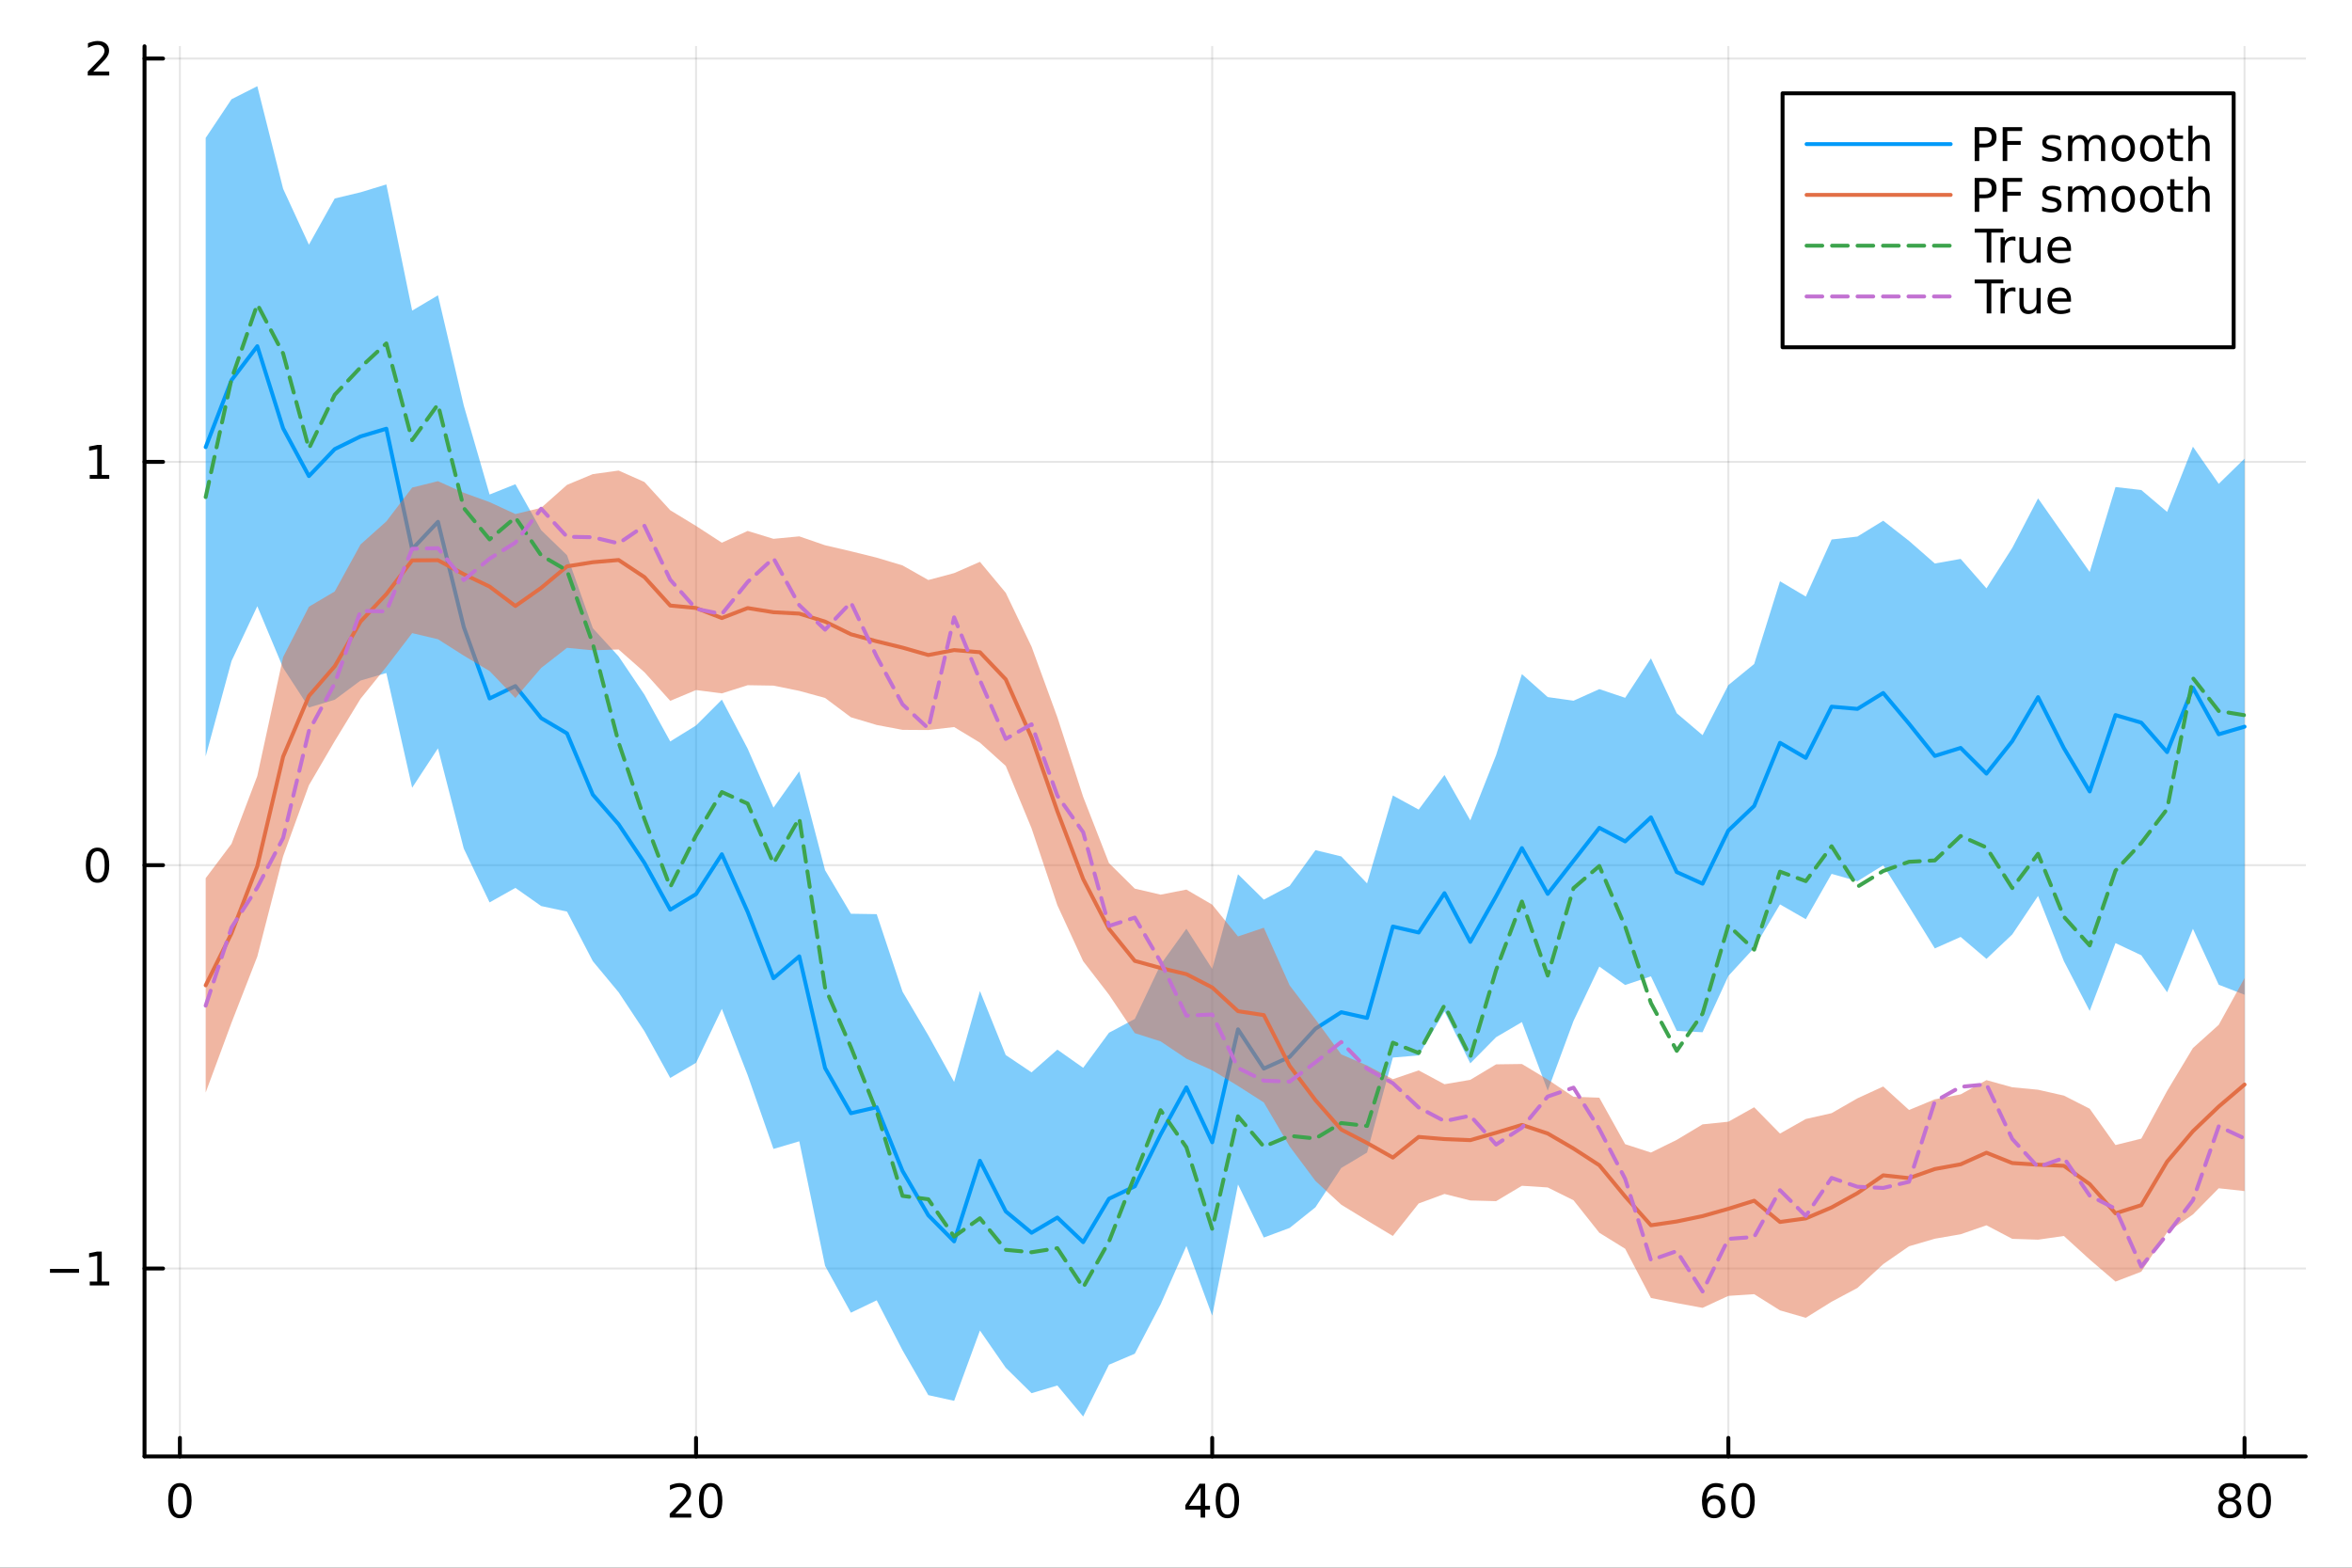 <?xml version="1.0" encoding="utf-8"?>
<svg xmlns="http://www.w3.org/2000/svg" xmlns:xlink="http://www.w3.org/1999/xlink" width="600" height="400" viewBox="0 0 2400 1600">
<rect x="0" y="0" width="2400" height="1600" fill="#333333" stroke="none"/>
<defs>
  <clipPath id="clip220">
    <rect x="0" y="0" width="2400" height="1600"/>
  </clipPath>
</defs>
<path clip-path="url(#clip220)" d="M0 1600 L2400 1600 L2400 0 L0 0  Z" fill="#ffffff" fill-rule="evenodd" fill-opacity="1"/>
<defs>
  <clipPath id="clip221">
    <rect x="480" y="0" width="1681" height="1600"/>
  </clipPath>
</defs>
<path clip-path="url(#clip220)" d="M147.478 1486.45 L2352.76 1486.45 L2352.76 47.244 L147.478 47.244  Z" fill="#ffffff" fill-rule="evenodd" fill-opacity="1"/>
<defs>
  <clipPath id="clip222">
    <rect x="147" y="47" width="2206" height="1440"/>
  </clipPath>
</defs>
<polyline clip-path="url(#clip222)" style="stroke:#000000; stroke-linecap:round; stroke-linejoin:round; stroke-width:2; stroke-opacity:0.1; fill:none" points="183.557,1486.45 183.557,47.244 "/>
<polyline clip-path="url(#clip222)" style="stroke:#000000; stroke-linecap:round; stroke-linejoin:round; stroke-width:2; stroke-opacity:0.1; fill:none" points="710.253,1486.45 710.253,47.244 "/>
<polyline clip-path="url(#clip222)" style="stroke:#000000; stroke-linecap:round; stroke-linejoin:round; stroke-width:2; stroke-opacity:0.1; fill:none" points="1236.95,1486.45 1236.95,47.244 "/>
<polyline clip-path="url(#clip222)" style="stroke:#000000; stroke-linecap:round; stroke-linejoin:round; stroke-width:2; stroke-opacity:0.1; fill:none" points="1763.65,1486.45 1763.65,47.244 "/>
<polyline clip-path="url(#clip222)" style="stroke:#000000; stroke-linecap:round; stroke-linejoin:round; stroke-width:2; stroke-opacity:0.1; fill:none" points="2290.34,1486.45 2290.34,47.244 "/>
<polyline clip-path="url(#clip222)" style="stroke:#000000; stroke-linecap:round; stroke-linejoin:round; stroke-width:2; stroke-opacity:0.1; fill:none" points="147.478,1294.64 2352.76,1294.64 "/>
<polyline clip-path="url(#clip222)" style="stroke:#000000; stroke-linecap:round; stroke-linejoin:round; stroke-width:2; stroke-opacity:0.1; fill:none" points="147.478,883.011 2352.76,883.011 "/>
<polyline clip-path="url(#clip222)" style="stroke:#000000; stroke-linecap:round; stroke-linejoin:round; stroke-width:2; stroke-opacity:0.1; fill:none" points="147.478,471.382 2352.76,471.382 "/>
<polyline clip-path="url(#clip222)" style="stroke:#000000; stroke-linecap:round; stroke-linejoin:round; stroke-width:2; stroke-opacity:0.1; fill:none" points="147.478,59.752 2352.76,59.752 "/>
<polyline clip-path="url(#clip220)" style="stroke:#000000; stroke-linecap:round; stroke-linejoin:round; stroke-width:4; stroke-opacity:1; fill:none" points="147.478,1486.45 2352.76,1486.45 "/>
<polyline clip-path="url(#clip220)" style="stroke:#000000; stroke-linecap:round; stroke-linejoin:round; stroke-width:4; stroke-opacity:1; fill:none" points="183.557,1486.45 183.557,1467.55 "/>
<polyline clip-path="url(#clip220)" style="stroke:#000000; stroke-linecap:round; stroke-linejoin:round; stroke-width:4; stroke-opacity:1; fill:none" points="710.253,1486.45 710.253,1467.55 "/>
<polyline clip-path="url(#clip220)" style="stroke:#000000; stroke-linecap:round; stroke-linejoin:round; stroke-width:4; stroke-opacity:1; fill:none" points="1236.95,1486.45 1236.95,1467.55 "/>
<polyline clip-path="url(#clip220)" style="stroke:#000000; stroke-linecap:round; stroke-linejoin:round; stroke-width:4; stroke-opacity:1; fill:none" points="1763.65,1486.45 1763.65,1467.55 "/>
<polyline clip-path="url(#clip220)" style="stroke:#000000; stroke-linecap:round; stroke-linejoin:round; stroke-width:4; stroke-opacity:1; fill:none" points="2290.34,1486.45 2290.34,1467.55 "/>
<path clip-path="url(#clip220)" d="M183.557 1517.37 Q179.946 1517.37 178.117 1520.93 Q176.311 1524.47 176.311 1531.6 Q176.311 1538.71 178.117 1542.27 Q179.946 1545.82 183.557 1545.82 Q187.191 1545.82 188.996 1542.27 Q190.825 1538.71 190.825 1531.6 Q190.825 1524.47 188.996 1520.93 Q187.191 1517.37 183.557 1517.37 M183.557 1513.66 Q189.367 1513.66 192.422 1518.27 Q195.501 1522.85 195.501 1531.6 Q195.501 1540.33 192.422 1544.94 Q189.367 1549.52 183.557 1549.52 Q177.746 1549.52 174.668 1544.94 Q171.612 1540.33 171.612 1531.6 Q171.612 1522.85 174.668 1518.27 Q177.746 1513.66 183.557 1513.66 Z" fill="#000000" fill-rule="nonzero" fill-opacity="1" /><path clip-path="url(#clip220)" d="M689.026 1544.91 L705.346 1544.91 L705.346 1548.85 L683.401 1548.85 L683.401 1544.91 Q686.063 1542.16 690.647 1537.53 Q695.253 1532.88 696.434 1531.53 Q698.679 1529.01 699.559 1527.27 Q700.461 1525.51 700.461 1523.82 Q700.461 1521.07 698.517 1519.33 Q696.596 1517.6 693.494 1517.6 Q691.295 1517.6 688.841 1518.36 Q686.411 1519.13 683.633 1520.68 L683.633 1515.95 Q686.457 1514.82 688.911 1514.24 Q691.364 1513.66 693.401 1513.66 Q698.772 1513.66 701.966 1516.35 Q705.16 1519.03 705.16 1523.52 Q705.16 1525.65 704.35 1527.57 Q703.563 1529.47 701.457 1532.07 Q700.878 1532.74 697.776 1535.95 Q694.674 1539.15 689.026 1544.91 Z" fill="#000000" fill-rule="nonzero" fill-opacity="1" /><path clip-path="url(#clip220)" d="M725.16 1517.37 Q721.549 1517.37 719.721 1520.93 Q717.915 1524.47 717.915 1531.6 Q717.915 1538.71 719.721 1542.27 Q721.549 1545.82 725.16 1545.82 Q728.795 1545.82 730.6 1542.27 Q732.429 1538.71 732.429 1531.6 Q732.429 1524.47 730.6 1520.93 Q728.795 1517.37 725.16 1517.37 M725.16 1513.66 Q730.971 1513.66 734.026 1518.27 Q737.105 1522.85 737.105 1531.6 Q737.105 1540.33 734.026 1544.94 Q730.971 1549.52 725.16 1549.52 Q719.35 1549.52 716.272 1544.94 Q713.216 1540.33 713.216 1531.6 Q713.216 1522.85 716.272 1518.27 Q719.35 1513.66 725.16 1513.66 Z" fill="#000000" fill-rule="nonzero" fill-opacity="1" /><path clip-path="url(#clip220)" d="M1225.12 1518.36 L1213.32 1536.81 L1225.12 1536.81 L1225.12 1518.36 M1223.89 1514.29 L1229.77 1514.29 L1229.77 1536.81 L1234.7 1536.81 L1234.7 1540.7 L1229.77 1540.7 L1229.77 1548.85 L1225.12 1548.85 L1225.12 1540.7 L1209.52 1540.7 L1209.52 1536.19 L1223.89 1514.29 Z" fill="#000000" fill-rule="nonzero" fill-opacity="1" /><path clip-path="url(#clip220)" d="M1252.44 1517.37 Q1248.82 1517.37 1247 1520.93 Q1245.19 1524.47 1245.19 1531.6 Q1245.19 1538.71 1247 1542.27 Q1248.82 1545.82 1252.44 1545.82 Q1256.07 1545.82 1257.88 1542.27 Q1259.7 1538.71 1259.7 1531.6 Q1259.7 1524.47 1257.88 1520.93 Q1256.07 1517.37 1252.44 1517.37 M1252.44 1513.66 Q1258.25 1513.66 1261.3 1518.27 Q1264.38 1522.85 1264.38 1531.6 Q1264.38 1540.33 1261.3 1544.94 Q1258.25 1549.52 1252.44 1549.52 Q1246.63 1549.52 1243.55 1544.94 Q1240.49 1540.33 1240.49 1531.6 Q1240.49 1522.85 1243.55 1518.27 Q1246.63 1513.66 1252.44 1513.66 Z" fill="#000000" fill-rule="nonzero" fill-opacity="1" /><path clip-path="url(#clip220)" d="M1749.05 1529.7 Q1745.9 1529.7 1744.05 1531.86 Q1742.22 1534.01 1742.22 1537.76 Q1742.22 1541.49 1744.05 1543.66 Q1745.9 1545.82 1749.05 1545.82 Q1752.2 1545.82 1754.03 1543.66 Q1755.88 1541.49 1755.88 1537.76 Q1755.88 1534.01 1754.03 1531.86 Q1752.2 1529.7 1749.05 1529.7 M1758.33 1515.05 L1758.33 1519.31 Q1756.57 1518.48 1754.77 1518.04 Q1752.99 1517.6 1751.23 1517.6 Q1746.6 1517.6 1744.14 1520.72 Q1741.71 1523.85 1741.37 1530.17 Q1742.73 1528.15 1744.79 1527.09 Q1746.85 1526 1749.33 1526 Q1754.54 1526 1757.55 1529.17 Q1760.58 1532.32 1760.58 1537.76 Q1760.58 1543.08 1757.43 1546.3 Q1754.28 1549.52 1749.05 1549.52 Q1743.06 1549.52 1739.88 1544.94 Q1736.71 1540.33 1736.71 1531.6 Q1736.71 1523.41 1740.6 1518.55 Q1744.49 1513.66 1751.04 1513.66 Q1752.8 1513.66 1754.58 1514.01 Q1756.39 1514.36 1758.33 1515.05 Z" fill="#000000" fill-rule="nonzero" fill-opacity="1" /><path clip-path="url(#clip220)" d="M1778.63 1517.37 Q1775.02 1517.37 1773.19 1520.93 Q1771.39 1524.47 1771.39 1531.6 Q1771.39 1538.71 1773.19 1542.27 Q1775.02 1545.82 1778.63 1545.82 Q1782.27 1545.82 1784.07 1542.27 Q1785.9 1538.71 1785.9 1531.6 Q1785.9 1524.47 1784.07 1520.93 Q1782.27 1517.37 1778.63 1517.37 M1778.63 1513.66 Q1784.44 1513.66 1787.5 1518.27 Q1790.58 1522.85 1790.58 1531.6 Q1790.58 1540.33 1787.5 1544.94 Q1784.44 1549.52 1778.63 1549.52 Q1772.82 1549.52 1769.75 1544.94 Q1766.69 1540.33 1766.69 1531.6 Q1766.69 1522.85 1769.75 1518.27 Q1772.82 1513.66 1778.63 1513.66 Z" fill="#000000" fill-rule="nonzero" fill-opacity="1" /><path clip-path="url(#clip220)" d="M2275.22 1532.44 Q2271.88 1532.44 2269.96 1534.22 Q2268.06 1536 2268.06 1539.13 Q2268.06 1542.25 2269.96 1544.03 Q2271.88 1545.82 2275.22 1545.82 Q2278.55 1545.82 2280.47 1544.03 Q2282.39 1542.23 2282.39 1539.13 Q2282.39 1536 2280.47 1534.22 Q2278.57 1532.44 2275.22 1532.44 M2270.54 1530.45 Q2267.53 1529.7 2265.84 1527.64 Q2264.17 1525.58 2264.17 1522.62 Q2264.17 1518.48 2267.11 1516.07 Q2270.08 1513.66 2275.22 1513.66 Q2280.38 1513.66 2283.32 1516.07 Q2286.26 1518.48 2286.26 1522.62 Q2286.26 1525.58 2284.57 1527.64 Q2282.9 1529.7 2279.91 1530.45 Q2283.29 1531.23 2285.17 1533.52 Q2287.07 1535.82 2287.07 1539.13 Q2287.07 1544.15 2283.99 1546.83 Q2280.93 1549.52 2275.22 1549.52 Q2269.5 1549.52 2266.42 1546.83 Q2263.36 1544.15 2263.36 1539.13 Q2263.36 1535.82 2265.26 1533.52 Q2267.16 1531.23 2270.54 1530.45 M2268.83 1523.06 Q2268.83 1525.75 2270.49 1527.25 Q2272.18 1528.76 2275.22 1528.76 Q2278.22 1528.76 2279.91 1527.25 Q2281.63 1525.75 2281.63 1523.06 Q2281.63 1520.38 2279.91 1518.87 Q2278.22 1517.37 2275.22 1517.37 Q2272.18 1517.37 2270.49 1518.87 Q2268.83 1520.38 2268.83 1523.06 Z" fill="#000000" fill-rule="nonzero" fill-opacity="1" /><path clip-path="url(#clip220)" d="M2305.38 1517.37 Q2301.77 1517.37 2299.94 1520.93 Q2298.13 1524.47 2298.13 1531.6 Q2298.13 1538.71 2299.94 1542.27 Q2301.77 1545.82 2305.38 1545.82 Q2309.01 1545.82 2310.82 1542.27 Q2312.65 1538.71 2312.65 1531.6 Q2312.65 1524.47 2310.82 1520.93 Q2309.01 1517.37 2305.38 1517.37 M2305.38 1513.66 Q2311.19 1513.66 2314.24 1518.27 Q2317.32 1522.85 2317.32 1531.6 Q2317.32 1540.33 2314.24 1544.94 Q2311.19 1549.52 2305.38 1549.52 Q2299.57 1549.52 2296.49 1544.94 Q2293.43 1540.33 2293.43 1531.6 Q2293.43 1522.85 2296.49 1518.27 Q2299.57 1513.66 2305.38 1513.66 Z" fill="#000000" fill-rule="nonzero" fill-opacity="1" /><polyline clip-path="url(#clip220)" style="stroke:#000000; stroke-linecap:round; stroke-linejoin:round; stroke-width:4; stroke-opacity:1; fill:none" points="147.478,1486.45 147.478,47.244 "/>
<polyline clip-path="url(#clip220)" style="stroke:#000000; stroke-linecap:round; stroke-linejoin:round; stroke-width:4; stroke-opacity:1; fill:none" points="147.478,1294.64 166.376,1294.64 "/>
<polyline clip-path="url(#clip220)" style="stroke:#000000; stroke-linecap:round; stroke-linejoin:round; stroke-width:4; stroke-opacity:1; fill:none" points="147.478,883.011 166.376,883.011 "/>
<polyline clip-path="url(#clip220)" style="stroke:#000000; stroke-linecap:round; stroke-linejoin:round; stroke-width:4; stroke-opacity:1; fill:none" points="147.478,471.382 166.376,471.382 "/>
<polyline clip-path="url(#clip220)" style="stroke:#000000; stroke-linecap:round; stroke-linejoin:round; stroke-width:4; stroke-opacity:1; fill:none" points="147.478,59.752 166.376,59.752 "/>
<path clip-path="url(#clip220)" d="M50.992 1295.09 L80.668 1295.09 L80.668 1299.03 L50.992 1299.03 L50.992 1295.09 Z" fill="#000000" fill-rule="nonzero" fill-opacity="1" /><path clip-path="url(#clip220)" d="M91.571 1307.99 L99.21 1307.99 L99.21 1281.62 L90.899 1283.29 L90.899 1279.03 L99.163 1277.36 L103.839 1277.36 L103.839 1307.99 L111.478 1307.99 L111.478 1311.92 L91.571 1311.92 L91.571 1307.99 Z" fill="#000000" fill-rule="nonzero" fill-opacity="1" /><path clip-path="url(#clip220)" d="M99.534 868.81 Q95.922 868.81 94.094 872.375 Q92.288 875.917 92.288 883.046 Q92.288 890.153 94.094 893.717 Q95.922 897.259 99.534 897.259 Q103.168 897.259 104.973 893.717 Q106.802 890.153 106.802 883.046 Q106.802 875.917 104.973 872.375 Q103.168 868.81 99.534 868.81 M99.534 865.106 Q105.344 865.106 108.399 869.713 Q111.478 874.296 111.478 883.046 Q111.478 891.773 108.399 896.379 Q105.344 900.963 99.534 900.963 Q93.723 900.963 90.645 896.379 Q87.589 891.773 87.589 883.046 Q87.589 874.296 90.645 869.713 Q93.723 865.106 99.534 865.106 Z" fill="#000000" fill-rule="nonzero" fill-opacity="1" /><path clip-path="url(#clip220)" d="M91.571 484.727 L99.21 484.727 L99.21 458.361 L90.899 460.028 L90.899 455.769 L99.163 454.102 L103.839 454.102 L103.839 484.727 L111.478 484.727 L111.478 488.662 L91.571 488.662 L91.571 484.727 Z" fill="#000000" fill-rule="nonzero" fill-opacity="1" /><path clip-path="url(#clip220)" d="M95.159 73.097 L111.478 73.097 L111.478 77.032 L89.534 77.032 L89.534 73.097 Q92.196 70.343 96.779 65.713 Q101.385 61.06 102.566 59.718 Q104.811 57.194 105.691 55.458 Q106.594 53.699 106.594 52.009 Q106.594 49.255 104.649 47.519 Q102.728 45.782 99.626 45.782 Q97.427 45.782 94.973 46.546 Q92.543 47.31 89.765 48.861 L89.765 44.139 Q92.589 43.005 95.043 42.426 Q97.496 41.847 99.534 41.847 Q104.904 41.847 108.098 44.533 Q111.293 47.218 111.293 51.708 Q111.293 53.838 110.483 55.759 Q109.696 57.657 107.589 60.25 Q107.01 60.921 103.909 64.139 Q100.807 67.333 95.159 73.097 Z" fill="#000000" fill-rule="nonzero" fill-opacity="1" /><path clip-path="url(#clip222)" d="M209.891 771.969 L236.226 674.693 L262.561 618.708 L288.896 681.602 L315.231 722.085 L341.566 714.179 L367.9 694.576 L394.235 686.882 L420.57 803.954 L446.905 763.76 L473.24 866.03 L499.574 921.009 L525.909 906.184 L552.244 924.722 L578.579 930.38 L604.914 980.993 L631.249 1012.72 L657.583 1052.46 L683.918 1100.17 L710.253 1084.71 L736.588 1029.65 L762.923 1097.26 L789.258 1172.59 L815.592 1164.84 L841.927 1291.96 L868.262 1339.74 L894.597 1327.13 L920.932 1378.1 L947.266 1423.89 L973.601 1429.7 L999.936 1357.93 L1026.27 1395.93 L1052.61 1421.89 L1078.94 1414.04 L1105.28 1445.72 L1131.61 1392.84 L1157.95 1381.61 L1184.28 1331.28 L1210.61 1271.62 L1236.95 1342.76 L1263.28 1208.88 L1289.62 1263.04 L1315.95 1253.24 L1342.29 1232.16 L1368.62 1192.07 L1394.96 1176.3 L1421.29 1079.36 L1447.63 1077.16 L1473.96 1032.22 L1500.3 1085.28 L1526.63 1058.58 L1552.97 1043.13 L1579.3 1113.19 L1605.64 1041.94 L1631.97 986.476 L1658.31 1005.31 L1684.64 996.457 L1710.98 1052.15 L1737.31 1053.53 L1763.65 996.037 L1789.98 967.406 L1816.32 923.023 L1842.65 938.147 L1868.99 891.867 L1895.32 899.388 L1921.65 883.11 L1947.99 925.296 L1974.32 967.965 L2000.66 956.227 L2026.99 978.637 L2053.33 953.687 L2079.66 914.381 L2106 980.912 L2132.33 1031.76 L2158.67 962.547 L2185 974.955 L2211.34 1012.74 L2237.67 947.943 L2264.01 1005.04 L2290.34 1015.23 L2290.34 468.087 L2264.01 493.805 L2237.67 455.849 L2211.34 522.465 L2185 500.121 L2158.67 497.076 L2132.33 583.766 L2106 546.187 L2079.66 508.643 L2053.33 559.186 L2026.99 600.484 L2000.66 570.417 L1974.32 575.105 L1947.99 552.036 L1921.65 531.446 L1895.32 547.617 L1868.99 550.618 L1842.65 608.845 L1816.32 593.251 L1789.98 677.664 L1763.65 699.196 L1737.31 750.313 L1710.98 727.947 L1684.64 671.928 L1658.31 712.192 L1631.97 703.327 L1605.64 715.154 L1579.3 711.438 L1552.97 688.029 L1526.63 770.703 L1500.3 837.277 L1473.96 790.95 L1447.63 826.274 L1421.29 811.881 L1394.96 901.578 L1368.62 874.066 L1342.29 867.679 L1315.95 904.146 L1289.62 918.177 L1263.28 892.27 L1236.95 988.872 L1210.61 947.845 L1184.28 984.499 L1157.95 1039.95 L1131.61 1054.04 L1105.28 1089.81 L1078.94 1071.27 L1052.61 1094.47 L1026.27 1076.79 L999.936 1011.46 L973.601 1104.26 L947.266 1056.75 L920.932 1012.07 L894.597 932.992 L868.262 932.572 L841.927 888.166 L815.592 787.249 L789.258 824.268 L762.923 764.107 L736.588 714.06 L710.253 740.433 L683.918 756.721 L657.583 708.93 L631.249 669.898 L604.914 641.12 L578.579 566.631 L552.244 541.111 L525.909 494.209 L499.574 504.705 L473.24 413.892 L446.905 301.393 L420.57 317.013 L394.235 188.235 L367.9 196.258 L341.566 202.565 L315.231 249.734 L288.896 192.666 L262.561 87.976 L236.226 101.293 L209.891 140.75  Z" fill="#009af9" fill-rule="evenodd" fill-opacity="0.5"/>
<polyline clip-path="url(#clip222)" style="stroke:#009af9; stroke-linecap:round; stroke-linejoin:round; stroke-width:4; stroke-opacity:1; fill:none" points="209.891,456.359 236.226,387.993 262.561,353.342 288.896,437.134 315.231,485.91 341.566,458.372 367.9,445.417 394.235,437.558 420.57,560.484 446.905,532.576 473.24,639.961 499.574,712.857 525.909,700.196 552.244,732.916 578.579,748.505 604.914,811.056 631.249,841.308 657.583,880.693 683.918,928.446 710.253,912.57 736.588,871.853 762.923,930.683 789.258,998.428 815.592,976.043 841.927,1090.06 868.262,1136.16 894.597,1130.06 920.932,1195.08 947.266,1240.32 973.601,1266.98 999.936,1184.69 1026.27,1236.36 1052.61,1258.18 1078.94,1242.65 1105.28,1267.76 1131.61,1223.44 1157.95,1210.78 1184.28,1157.89 1210.61,1109.73 1236.95,1165.82 1263.28,1050.58 1289.62,1090.61 1315.95,1078.7 1342.29,1049.92 1368.62,1033.07 1394.96,1038.94 1421.29,945.621 1447.63,951.719 1473.96,911.585 1500.3,961.279 1526.63,914.643 1552.97,865.579 1579.3,912.315 1605.64,878.549 1631.97,844.902 1658.31,858.751 1684.64,834.193 1710.98,890.046 1737.31,901.92 1763.65,847.617 1789.98,822.535 1816.32,758.137 1842.65,773.496 1868.99,721.243 1895.32,723.502 1921.65,707.278 1947.99,738.666 1974.32,771.535 2000.66,763.322 2026.99,789.561 2053.33,756.436 2079.66,711.512 2106,763.549 2132.33,807.765 2158.67,729.811 2185,737.538 2211.34,767.604 2237.67,701.896 2264.01,749.423 2290.34,741.657 "/>
<path clip-path="url(#clip222)" d="M209.891 1115.04 L236.226 1043.83 L262.561 976.235 L288.896 873.922 L315.231 801.402 L341.566 756.344 L367.9 713.156 L394.235 680.607 L420.57 646.17 L446.905 652.411 L473.24 669.137 L499.574 684.867 L525.909 712.368 L552.244 681.697 L578.579 661.178 L604.914 663.714 L631.249 662.85 L657.583 686.071 L683.918 715.285 L710.253 704.27 L736.588 707.673 L762.923 699.328 L789.258 699.754 L815.592 705.101 L841.927 712.339 L868.262 732.036 L894.597 739.919 L920.932 744.894 L947.266 745.061 L973.601 742.023 L999.936 757.975 L1026.27 781.704 L1052.61 845.385 L1078.94 923.884 L1105.28 981.028 L1131.61 1015.19 L1157.95 1054.44 L1184.28 1062.83 L1210.61 1080.52 L1236.95 1092.31 L1263.28 1108.32 L1289.62 1125.19 L1315.95 1170 L1342.29 1205.27 L1368.62 1229.53 L1394.96 1245.63 L1421.29 1261.43 L1447.63 1228.28 L1473.96 1218.56 L1500.3 1225.21 L1526.63 1225.91 L1552.97 1210.22 L1579.3 1211.93 L1605.64 1225.02 L1631.97 1258.17 L1658.31 1274.48 L1684.64 1324.74 L1710.98 1329.95 L1737.31 1334.8 L1763.65 1322.58 L1789.98 1320.86 L1816.32 1337.38 L1842.65 1344.96 L1868.99 1328.55 L1895.32 1314.49 L1921.65 1290.2 L1947.99 1271.96 L1974.32 1264.25 L2000.66 1259.7 L2026.99 1250.55 L2053.33 1264.37 L2079.66 1265.23 L2106 1261.45 L2132.33 1285.46 L2158.67 1308.02 L2185 1297.9 L2211.34 1257.77 L2237.67 1239.49 L2264.01 1212.77 L2290.34 1215.61 L2290.34 998.224 L2264.01 1045.97 L2237.67 1069.66 L2211.34 1113.41 L2185 1162.1 L2158.67 1168.65 L2132.33 1131.55 L2106 1118.17 L2079.66 1112.2 L2053.33 1109.68 L2026.99 1102.4 L2000.66 1116.94 L1974.32 1121.98 L1947.99 1132.87 L1921.65 1108.89 L1895.32 1120.97 L1868.99 1136.1 L1842.65 1142.06 L1816.32 1156.93 L1789.98 1130.09 L1763.65 1144.83 L1737.31 1147.54 L1710.98 1163.35 L1684.64 1176.3 L1658.31 1167.75 L1631.97 1120.35 L1605.64 1119.39 L1579.3 1101.79 L1552.97 1085.93 L1526.63 1086.29 L1500.3 1102.09 L1473.96 1106.58 L1447.63 1092.45 L1421.29 1101.43 L1394.96 1087.42 L1368.62 1076.13 L1342.29 1040.36 L1315.95 1005.66 L1289.62 946.841 L1263.28 955.743 L1236.95 923.296 L1210.61 907.928 L1184.28 913.087 L1157.95 906.942 L1131.61 880.888 L1105.28 813.309 L1078.94 732.047 L1052.61 659.994 L1026.27 605.02 L999.936 573.392 L973.601 584.928 L947.266 591.958 L920.932 577.067 L894.597 569.155 L868.262 562.637 L841.927 556.492 L815.592 547.421 L789.258 549.931 L762.923 541.89 L736.588 553.886 L710.253 536.786 L683.918 520.765 L657.583 491.933 L631.249 480.25 L604.914 483.902 L578.579 494.868 L552.244 518.268 L525.909 524.631 L499.574 512.459 L473.24 502.927 L446.905 491.092 L420.57 497.644 L394.235 532.147 L367.9 555.681 L341.566 603.656 L315.231 619.218 L288.896 670.598 L262.561 791.947 L236.226 861.218 L209.891 896.268  Z" fill="#e26f46" fill-rule="evenodd" fill-opacity="0.5"/>
<polyline clip-path="url(#clip222)" style="stroke:#e26f46; stroke-linecap:round; stroke-linejoin:round; stroke-width:4; stroke-opacity:1; fill:none" points="209.891,1005.65 236.226,952.523 262.561,884.091 288.896,772.26 315.231,710.31 341.566,680 367.9,634.418 394.235,606.377 420.57,571.907 446.905,571.751 473.24,586.032 499.574,598.663 525.909,618.5 552.244,599.983 578.579,578.023 604.914,573.808 631.249,571.55 657.583,589.002 683.918,618.025 710.253,620.528 736.588,630.779 762.923,620.609 789.258,624.843 815.592,626.261 841.927,634.415 868.262,647.337 894.597,654.537 920.932,660.98 947.266,668.509 973.601,663.475 999.936,665.684 1026.27,693.362 1052.61,752.689 1078.94,827.966 1105.28,897.169 1131.61,948.038 1157.95,980.691 1184.28,987.958 1210.61,994.226 1236.95,1007.8 1263.28,1032.03 1289.62,1036.01 1315.95,1087.83 1342.29,1122.82 1368.62,1152.83 1394.96,1166.53 1421.29,1181.43 1447.63,1160.36 1473.96,1162.57 1500.3,1163.65 1526.63,1156.1 1552.97,1148.08 1579.3,1156.86 1605.64,1172.21 1631.97,1189.26 1658.31,1221.12 1684.64,1250.52 1710.98,1246.65 1737.31,1241.17 1763.65,1233.71 1789.98,1225.47 1816.32,1247.15 1842.65,1243.51 1868.99,1232.32 1895.32,1217.73 1921.65,1199.54 1947.99,1202.41 1974.32,1193.11 2000.66,1188.32 2026.99,1176.48 2053.33,1187.02 2079.66,1188.72 2106,1189.81 2132.33,1208.51 2158.67,1238.34 2185,1230 2211.34,1185.59 2237.67,1154.57 2264.01,1129.37 2290.34,1106.92 "/>
<polyline clip-path="url(#clip222)" style="stroke:#3da44d; stroke-linecap:round; stroke-linejoin:round; stroke-width:4; stroke-opacity:1; fill:none" stroke-dasharray="16, 10" points="209.891,507.338 236.226,386.818 262.561,310.587 288.896,360.734 315.231,457.762 341.566,402.897 367.9,374.953 394.235,350.51 420.57,449.231 446.905,412.712 473.24,518.534 499.574,550.524 525.909,528.117 552.244,566.877 578.579,582.242 604.914,656.99 631.249,757.899 657.583,835.948 683.918,905.276 710.253,852.522 736.588,808.382 762.923,820.189 789.258,881.27 815.592,834.986 841.927,1008.05 868.262,1068.71 894.597,1134.61 920.932,1220.54 947.266,1223.96 973.601,1262.07 999.936,1243.39 1026.27,1275.59 1052.61,1278.06 1078.94,1273.9 1105.28,1313.98 1131.61,1267.14 1157.95,1199.74 1184.28,1133.07 1210.61,1170.94 1236.95,1254.29 1263.28,1139.32 1289.62,1170.31 1315.95,1159.23 1342.29,1161.99 1368.62,1146.21 1394.96,1149.15 1421.29,1064.18 1447.63,1074.68 1473.96,1026 1500.3,1078.75 1526.63,990.099 1552.97,920.095 1579.3,995.668 1605.64,906.479 1631.97,883.848 1658.31,945.62 1684.64,1023.76 1710.98,1072.5 1737.31,1034.48 1763.65,944.376 1789.98,969.217 1816.32,889.633 1842.65,899.27 1868.99,863.69 1895.32,905.039 1921.65,888.954 1947.99,879.539 1974.32,878.159 2000.66,853.258 2026.99,864.923 2053.33,906.378 2079.66,871.419 2106,935.625 2132.33,964.922 2158.67,888.593 2185,860.293 2211.34,825.731 2237.67,692.042 2264.01,725.65 2290.34,729.951 "/>
<polyline clip-path="url(#clip222)" style="stroke:#c271d2; stroke-linecap:round; stroke-linejoin:round; stroke-width:4; stroke-opacity:1; fill:none" stroke-dasharray="16, 10" points="209.891,1026.35 236.226,946.633 262.561,905.828 288.896,855.213 315.231,746.004 341.566,697.561 367.9,623.532 394.235,623.978 420.57,560.084 446.905,559.462 473.24,592.011 499.574,570.198 525.909,553.774 552.244,519.198 578.579,547.817 604.914,548.308 631.249,554.583 657.583,536.653 683.918,591.682 710.253,621.388 736.588,626.728 762.923,593.971 789.258,569.67 815.592,617.656 841.927,642.672 868.262,614.815 894.597,670.101 920.932,718.825 947.266,743.471 973.601,630.083 999.936,694.184 1026.27,754.176 1052.61,739.192 1078.94,812.103 1105.28,849.38 1131.61,945.054 1157.95,936.491 1184.28,981.622 1210.61,1036.59 1236.95,1035.39 1263.28,1089.97 1289.62,1102.94 1315.95,1103.92 1342.29,1084.21 1368.62,1063.46 1394.96,1090.81 1421.29,1105.52 1447.63,1130.34 1473.96,1144.24 1500.3,1138.7 1526.63,1168.17 1552.97,1150.92 1579.3,1119.11 1605.64,1110.06 1631.97,1152.26 1658.31,1203.13 1684.64,1286.16 1710.98,1276.86 1737.31,1318.1 1763.65,1264.42 1789.98,1262.44 1816.32,1214.71 1842.65,1241.02 1868.99,1202.16 1895.32,1211.21 1921.65,1212.43 1947.99,1206.14 1974.32,1124.1 2000.66,1109.25 2026.99,1106.67 2053.33,1162.42 2079.66,1191.17 2106,1181.73 2132.33,1220.26 2158.67,1233.68 2185,1292.73 2211.34,1259.71 2237.67,1224.96 2264.01,1149.6 2290.34,1161.89 "/>
<path clip-path="url(#clip220)" d="M1818.95 354.418 L2279.25 354.418 L2279.25 95.218 L1818.95 95.218  Z" fill="#ffffff" fill-rule="evenodd" fill-opacity="1"/>
<polyline clip-path="url(#clip220)" style="stroke:#000000; stroke-linecap:round; stroke-linejoin:round; stroke-width:4; stroke-opacity:1; fill:none" points="1818.95,354.418 2279.25,354.418 2279.25,95.218 1818.95,95.218 1818.95,354.418 "/>
<polyline clip-path="url(#clip220)" style="stroke:#009af9; stroke-linecap:round; stroke-linejoin:round; stroke-width:4; stroke-opacity:1; fill:none" points="1843.45,147.058 1990.47,147.058 "/>
<path clip-path="url(#clip220)" d="M2019.65 133.62 L2019.65 146.606 L2025.53 146.606 Q2028.8 146.606 2030.58 144.916 Q2032.36 143.227 2032.36 140.102 Q2032.36 137 2030.58 135.31 Q2028.8 133.62 2025.53 133.62 L2019.65 133.62 M2014.98 129.778 L2025.53 129.778 Q2031.34 129.778 2034.3 132.416 Q2037.29 135.032 2037.29 140.102 Q2037.29 145.217 2034.3 147.833 Q2031.34 150.449 2025.53 150.449 L2019.65 150.449 L2019.65 164.338 L2014.98 164.338 L2014.98 129.778 Z" fill="#000000" fill-rule="nonzero" fill-opacity="1" /><path clip-path="url(#clip220)" d="M2043.56 129.778 L2063.43 129.778 L2063.43 133.713 L2048.24 133.713 L2048.24 143.898 L2061.94 143.898 L2061.94 147.833 L2048.24 147.833 L2048.24 164.338 L2043.56 164.338 L2043.56 129.778 Z" fill="#000000" fill-rule="nonzero" fill-opacity="1" /><path clip-path="url(#clip220)" d="M2102.24 139.176 L2102.24 143.203 Q2100.44 142.277 2098.49 141.815 Q2096.55 141.352 2094.47 141.352 Q2091.3 141.352 2089.7 142.324 Q2088.12 143.296 2088.12 145.24 Q2088.12 146.722 2089.26 147.578 Q2090.39 148.412 2093.82 149.176 L2095.28 149.5 Q2099.81 150.472 2101.71 152.254 Q2103.63 154.014 2103.63 157.185 Q2103.63 160.796 2100.76 162.902 Q2097.92 165.009 2092.92 165.009 Q2090.83 165.009 2088.56 164.592 Q2086.32 164.199 2083.82 163.388 L2083.82 158.99 Q2086.18 160.217 2088.47 160.842 Q2090.76 161.444 2093.01 161.444 Q2096.02 161.444 2097.64 160.426 Q2099.26 159.384 2099.26 157.509 Q2099.26 155.773 2098.08 154.847 Q2096.92 153.921 2092.96 153.064 L2091.48 152.717 Q2087.52 151.884 2085.76 150.171 Q2084 148.435 2084 145.426 Q2084 141.768 2086.6 139.778 Q2089.19 137.787 2093.96 137.787 Q2096.32 137.787 2098.4 138.134 Q2100.49 138.481 2102.24 139.176 Z" fill="#000000" fill-rule="nonzero" fill-opacity="1" /><path clip-path="url(#clip220)" d="M2130.6 143.389 Q2132.2 140.518 2134.42 139.153 Q2136.64 137.787 2139.65 137.787 Q2143.7 137.787 2145.9 140.634 Q2148.1 143.458 2148.1 148.689 L2148.1 164.338 L2143.82 164.338 L2143.82 148.828 Q2143.82 145.102 2142.5 143.296 Q2141.18 141.49 2138.47 141.49 Q2135.16 141.49 2133.24 143.69 Q2131.32 145.889 2131.32 149.685 L2131.32 164.338 L2127.04 164.338 L2127.04 148.828 Q2127.04 145.078 2125.72 143.296 Q2124.4 141.49 2121.64 141.49 Q2118.38 141.49 2116.46 143.713 Q2114.54 145.912 2114.54 149.685 L2114.54 164.338 L2110.25 164.338 L2110.25 138.412 L2114.54 138.412 L2114.54 142.44 Q2115.99 140.055 2118.03 138.921 Q2120.07 137.787 2122.87 137.787 Q2125.69 137.787 2127.66 139.222 Q2129.65 140.657 2130.6 143.389 Z" fill="#000000" fill-rule="nonzero" fill-opacity="1" /><path clip-path="url(#clip220)" d="M2166.64 141.398 Q2163.22 141.398 2161.23 144.083 Q2159.23 146.745 2159.23 151.398 Q2159.23 156.051 2161.2 158.736 Q2163.19 161.398 2166.64 161.398 Q2170.04 161.398 2172.04 158.713 Q2174.03 156.027 2174.03 151.398 Q2174.03 146.791 2172.04 144.106 Q2170.04 141.398 2166.64 141.398 M2166.64 137.787 Q2172.2 137.787 2175.37 141.398 Q2178.54 145.009 2178.54 151.398 Q2178.54 157.764 2175.37 161.398 Q2172.2 165.009 2166.64 165.009 Q2161.06 165.009 2157.89 161.398 Q2154.74 157.764 2154.74 151.398 Q2154.74 145.009 2157.89 141.398 Q2161.06 137.787 2166.64 137.787 Z" fill="#000000" fill-rule="nonzero" fill-opacity="1" /><path clip-path="url(#clip220)" d="M2195.65 141.398 Q2192.22 141.398 2190.23 144.083 Q2188.24 146.745 2188.24 151.398 Q2188.24 156.051 2190.21 158.736 Q2192.2 161.398 2195.65 161.398 Q2199.05 161.398 2201.04 158.713 Q2203.03 156.027 2203.03 151.398 Q2203.03 146.791 2201.04 144.106 Q2199.05 141.398 2195.65 141.398 M2195.65 137.787 Q2201.2 137.787 2204.37 141.398 Q2207.54 145.009 2207.54 151.398 Q2207.54 157.764 2204.37 161.398 Q2201.2 165.009 2195.65 165.009 Q2190.07 165.009 2186.9 161.398 Q2183.75 157.764 2183.75 151.398 Q2183.75 145.009 2186.9 141.398 Q2190.07 137.787 2195.65 137.787 Z" fill="#000000" fill-rule="nonzero" fill-opacity="1" /><path clip-path="url(#clip220)" d="M2218.82 131.051 L2218.82 138.412 L2227.59 138.412 L2227.59 141.722 L2218.82 141.722 L2218.82 155.796 Q2218.82 158.967 2219.67 159.87 Q2220.55 160.773 2223.22 160.773 L2227.59 160.773 L2227.59 164.338 L2223.22 164.338 Q2218.29 164.338 2216.41 162.509 Q2214.54 160.657 2214.54 155.796 L2214.54 141.722 L2211.41 141.722 L2211.41 138.412 L2214.54 138.412 L2214.54 131.051 L2218.82 131.051 Z" fill="#000000" fill-rule="nonzero" fill-opacity="1" /><path clip-path="url(#clip220)" d="M2254.74 148.689 L2254.74 164.338 L2250.48 164.338 L2250.48 148.828 Q2250.48 145.148 2249.05 143.319 Q2247.61 141.49 2244.74 141.49 Q2241.29 141.49 2239.3 143.69 Q2237.31 145.889 2237.31 149.685 L2237.31 164.338 L2233.03 164.338 L2233.03 128.319 L2237.31 128.319 L2237.31 142.44 Q2238.84 140.102 2240.9 138.944 Q2242.98 137.787 2245.69 137.787 Q2250.16 137.787 2252.45 140.565 Q2254.74 143.319 2254.74 148.689 Z" fill="#000000" fill-rule="nonzero" fill-opacity="1" /><polyline clip-path="url(#clip220)" style="stroke:#e26f46; stroke-linecap:round; stroke-linejoin:round; stroke-width:4; stroke-opacity:1; fill:none" points="1843.45,198.898 1990.47,198.898 "/>
<path clip-path="url(#clip220)" d="M2019.65 185.46 L2019.65 198.446 L2025.53 198.446 Q2028.8 198.446 2030.58 196.756 Q2032.36 195.067 2032.36 191.942 Q2032.36 188.84 2030.58 187.15 Q2028.8 185.46 2025.53 185.46 L2019.65 185.46 M2014.98 181.618 L2025.53 181.618 Q2031.34 181.618 2034.3 184.256 Q2037.29 186.872 2037.29 191.942 Q2037.29 197.057 2034.3 199.673 Q2031.34 202.289 2025.53 202.289 L2019.65 202.289 L2019.65 216.178 L2014.98 216.178 L2014.98 181.618 Z" fill="#000000" fill-rule="nonzero" fill-opacity="1" /><path clip-path="url(#clip220)" d="M2043.56 181.618 L2063.43 181.618 L2063.43 185.553 L2048.24 185.553 L2048.24 195.738 L2061.94 195.738 L2061.94 199.673 L2048.24 199.673 L2048.24 216.178 L2043.56 216.178 L2043.56 181.618 Z" fill="#000000" fill-rule="nonzero" fill-opacity="1" /><path clip-path="url(#clip220)" d="M2102.24 191.016 L2102.24 195.043 Q2100.44 194.117 2098.49 193.655 Q2096.55 193.192 2094.47 193.192 Q2091.3 193.192 2089.7 194.164 Q2088.12 195.136 2088.12 197.08 Q2088.12 198.562 2089.26 199.418 Q2090.39 200.252 2093.82 201.016 L2095.28 201.34 Q2099.81 202.312 2101.71 204.094 Q2103.63 205.854 2103.63 209.025 Q2103.63 212.636 2100.76 214.742 Q2097.92 216.849 2092.92 216.849 Q2090.83 216.849 2088.56 216.432 Q2086.32 216.039 2083.82 215.228 L2083.82 210.83 Q2086.18 212.057 2088.47 212.682 Q2090.76 213.284 2093.01 213.284 Q2096.02 213.284 2097.64 212.266 Q2099.26 211.224 2099.26 209.349 Q2099.26 207.613 2098.08 206.687 Q2096.92 205.761 2092.96 204.904 L2091.48 204.557 Q2087.52 203.724 2085.76 202.011 Q2084 200.275 2084 197.266 Q2084 193.608 2086.6 191.618 Q2089.19 189.627 2093.96 189.627 Q2096.32 189.627 2098.4 189.974 Q2100.49 190.321 2102.24 191.016 Z" fill="#000000" fill-rule="nonzero" fill-opacity="1" /><path clip-path="url(#clip220)" d="M2130.6 195.229 Q2132.2 192.358 2134.42 190.993 Q2136.64 189.627 2139.65 189.627 Q2143.7 189.627 2145.9 192.474 Q2148.1 195.298 2148.1 200.529 L2148.1 216.178 L2143.82 216.178 L2143.82 200.668 Q2143.82 196.942 2142.5 195.136 Q2141.18 193.33 2138.47 193.33 Q2135.16 193.33 2133.24 195.53 Q2131.32 197.729 2131.32 201.525 L2131.32 216.178 L2127.04 216.178 L2127.04 200.668 Q2127.04 196.918 2125.72 195.136 Q2124.4 193.33 2121.64 193.33 Q2118.38 193.33 2116.46 195.553 Q2114.54 197.752 2114.54 201.525 L2114.54 216.178 L2110.25 216.178 L2110.25 190.252 L2114.54 190.252 L2114.54 194.28 Q2115.99 191.895 2118.03 190.761 Q2120.07 189.627 2122.87 189.627 Q2125.69 189.627 2127.66 191.062 Q2129.65 192.497 2130.6 195.229 Z" fill="#000000" fill-rule="nonzero" fill-opacity="1" /><path clip-path="url(#clip220)" d="M2166.64 193.238 Q2163.22 193.238 2161.23 195.923 Q2159.23 198.585 2159.23 203.238 Q2159.23 207.891 2161.2 210.576 Q2163.19 213.238 2166.64 213.238 Q2170.04 213.238 2172.04 210.553 Q2174.03 207.867 2174.03 203.238 Q2174.03 198.631 2172.04 195.946 Q2170.04 193.238 2166.64 193.238 M2166.64 189.627 Q2172.2 189.627 2175.37 193.238 Q2178.54 196.849 2178.54 203.238 Q2178.54 209.604 2175.37 213.238 Q2172.2 216.849 2166.64 216.849 Q2161.06 216.849 2157.89 213.238 Q2154.74 209.604 2154.74 203.238 Q2154.74 196.849 2157.89 193.238 Q2161.06 189.627 2166.64 189.627 Z" fill="#000000" fill-rule="nonzero" fill-opacity="1" /><path clip-path="url(#clip220)" d="M2195.65 193.238 Q2192.22 193.238 2190.23 195.923 Q2188.24 198.585 2188.24 203.238 Q2188.24 207.891 2190.21 210.576 Q2192.2 213.238 2195.65 213.238 Q2199.05 213.238 2201.04 210.553 Q2203.03 207.867 2203.03 203.238 Q2203.03 198.631 2201.04 195.946 Q2199.05 193.238 2195.65 193.238 M2195.65 189.627 Q2201.2 189.627 2204.37 193.238 Q2207.54 196.849 2207.54 203.238 Q2207.54 209.604 2204.37 213.238 Q2201.2 216.849 2195.65 216.849 Q2190.07 216.849 2186.9 213.238 Q2183.75 209.604 2183.75 203.238 Q2183.75 196.849 2186.9 193.238 Q2190.07 189.627 2195.65 189.627 Z" fill="#000000" fill-rule="nonzero" fill-opacity="1" /><path clip-path="url(#clip220)" d="M2218.82 182.891 L2218.82 190.252 L2227.59 190.252 L2227.59 193.562 L2218.82 193.562 L2218.82 207.636 Q2218.82 210.807 2219.67 211.71 Q2220.55 212.613 2223.22 212.613 L2227.59 212.613 L2227.59 216.178 L2223.22 216.178 Q2218.29 216.178 2216.41 214.349 Q2214.54 212.497 2214.54 207.636 L2214.54 193.562 L2211.41 193.562 L2211.41 190.252 L2214.54 190.252 L2214.54 182.891 L2218.82 182.891 Z" fill="#000000" fill-rule="nonzero" fill-opacity="1" /><path clip-path="url(#clip220)" d="M2254.74 200.529 L2254.74 216.178 L2250.48 216.178 L2250.48 200.668 Q2250.48 196.988 2249.05 195.159 Q2247.61 193.33 2244.74 193.33 Q2241.29 193.33 2239.3 195.53 Q2237.31 197.729 2237.31 201.525 L2237.31 216.178 L2233.03 216.178 L2233.03 180.159 L2237.31 180.159 L2237.31 194.28 Q2238.84 191.942 2240.9 190.784 Q2242.98 189.627 2245.69 189.627 Q2250.16 189.627 2252.45 192.405 Q2254.74 195.159 2254.74 200.529 Z" fill="#000000" fill-rule="nonzero" fill-opacity="1" /><polyline clip-path="url(#clip220)" style="stroke:#3da44d; stroke-linecap:round; stroke-linejoin:round; stroke-width:4; stroke-opacity:1; fill:none" stroke-dasharray="16, 10" points="1843.45,250.738 1990.47,250.738 "/>
<path clip-path="url(#clip220)" d="M2014.98 233.458 L2044.21 233.458 L2044.21 237.393 L2031.94 237.393 L2031.94 268.018 L2027.24 268.018 L2027.24 237.393 L2014.98 237.393 L2014.98 233.458 Z" fill="#000000" fill-rule="nonzero" fill-opacity="1" /><path clip-path="url(#clip220)" d="M2056.6 246.073 Q2055.88 245.657 2055.02 245.471 Q2054.19 245.263 2053.17 245.263 Q2049.56 245.263 2047.62 247.624 Q2045.69 249.962 2045.69 254.36 L2045.69 268.018 L2041.41 268.018 L2041.41 242.092 L2045.69 242.092 L2045.69 246.12 Q2047.04 243.758 2049.19 242.624 Q2051.34 241.467 2054.42 241.467 Q2054.86 241.467 2055.39 241.536 Q2055.93 241.583 2056.57 241.698 L2056.6 246.073 Z" fill="#000000" fill-rule="nonzero" fill-opacity="1" /><path clip-path="url(#clip220)" d="M2060.62 257.786 L2060.62 242.092 L2064.88 242.092 L2064.88 257.624 Q2064.88 261.305 2066.32 263.156 Q2067.75 264.985 2070.62 264.985 Q2074.07 264.985 2076.06 262.786 Q2078.08 260.587 2078.08 256.791 L2078.08 242.092 L2082.34 242.092 L2082.34 268.018 L2078.08 268.018 L2078.08 264.036 Q2076.53 266.397 2074.47 267.555 Q2072.43 268.689 2069.72 268.689 Q2065.25 268.689 2062.94 265.911 Q2060.62 263.133 2060.62 257.786 M2071.34 241.467 L2071.34 241.467 Z" fill="#000000" fill-rule="nonzero" fill-opacity="1" /><path clip-path="url(#clip220)" d="M2113.29 253.99 L2113.29 256.073 L2093.7 256.073 Q2093.98 260.471 2096.34 262.786 Q2098.73 265.078 2102.96 265.078 Q2105.42 265.078 2107.71 264.476 Q2110.02 263.874 2112.29 262.67 L2112.29 266.698 Q2110 267.67 2107.59 268.18 Q2105.18 268.689 2102.71 268.689 Q2096.5 268.689 2092.87 265.078 Q2089.26 261.467 2089.26 255.309 Q2089.26 248.944 2092.68 245.217 Q2096.13 241.467 2101.97 241.467 Q2107.2 241.467 2110.23 244.846 Q2113.29 248.203 2113.29 253.99 M2109.03 252.74 Q2108.98 249.245 2107.06 247.161 Q2105.16 245.078 2102.01 245.078 Q2098.45 245.078 2096.3 247.092 Q2094.17 249.106 2093.84 252.763 L2109.03 252.74 Z" fill="#000000" fill-rule="nonzero" fill-opacity="1" /><polyline clip-path="url(#clip220)" style="stroke:#c271d2; stroke-linecap:round; stroke-linejoin:round; stroke-width:4; stroke-opacity:1; fill:none" stroke-dasharray="16, 10" points="1843.45,302.578 1990.47,302.578 "/>
<path clip-path="url(#clip220)" d="M2014.98 285.298 L2044.21 285.298 L2044.21 289.233 L2031.94 289.233 L2031.94 319.858 L2027.24 319.858 L2027.24 289.233 L2014.98 289.233 L2014.98 285.298 Z" fill="#000000" fill-rule="nonzero" fill-opacity="1" /><path clip-path="url(#clip220)" d="M2056.6 297.913 Q2055.88 297.497 2055.02 297.311 Q2054.19 297.103 2053.17 297.103 Q2049.56 297.103 2047.62 299.464 Q2045.69 301.802 2045.69 306.2 L2045.69 319.858 L2041.41 319.858 L2041.41 293.932 L2045.69 293.932 L2045.69 297.96 Q2047.04 295.598 2049.19 294.464 Q2051.34 293.307 2054.42 293.307 Q2054.86 293.307 2055.39 293.376 Q2055.93 293.423 2056.57 293.538 L2056.6 297.913 Z" fill="#000000" fill-rule="nonzero" fill-opacity="1" /><path clip-path="url(#clip220)" d="M2060.62 309.626 L2060.62 293.932 L2064.88 293.932 L2064.88 309.464 Q2064.88 313.145 2066.32 314.996 Q2067.75 316.825 2070.62 316.825 Q2074.07 316.825 2076.06 314.626 Q2078.08 312.427 2078.08 308.631 L2078.08 293.932 L2082.34 293.932 L2082.34 319.858 L2078.08 319.858 L2078.08 315.876 Q2076.53 318.237 2074.47 319.395 Q2072.43 320.529 2069.72 320.529 Q2065.25 320.529 2062.94 317.751 Q2060.62 314.973 2060.62 309.626 M2071.34 293.307 L2071.34 293.307 Z" fill="#000000" fill-rule="nonzero" fill-opacity="1" /><path clip-path="url(#clip220)" d="M2113.29 305.83 L2113.29 307.913 L2093.7 307.913 Q2093.98 312.311 2096.34 314.626 Q2098.73 316.918 2102.96 316.918 Q2105.42 316.918 2107.71 316.316 Q2110.02 315.714 2112.29 314.51 L2112.29 318.538 Q2110 319.51 2107.59 320.02 Q2105.18 320.529 2102.71 320.529 Q2096.5 320.529 2092.87 316.918 Q2089.26 313.307 2089.26 307.149 Q2089.26 300.784 2092.68 297.057 Q2096.13 293.307 2101.97 293.307 Q2107.2 293.307 2110.23 296.686 Q2113.29 300.043 2113.29 305.83 M2109.03 304.58 Q2108.98 301.085 2107.06 299.001 Q2105.16 296.918 2102.01 296.918 Q2098.45 296.918 2096.3 298.932 Q2094.17 300.946 2093.84 304.603 L2109.03 304.58 Z" fill="#000000" fill-rule="nonzero" fill-opacity="1" /></svg>
